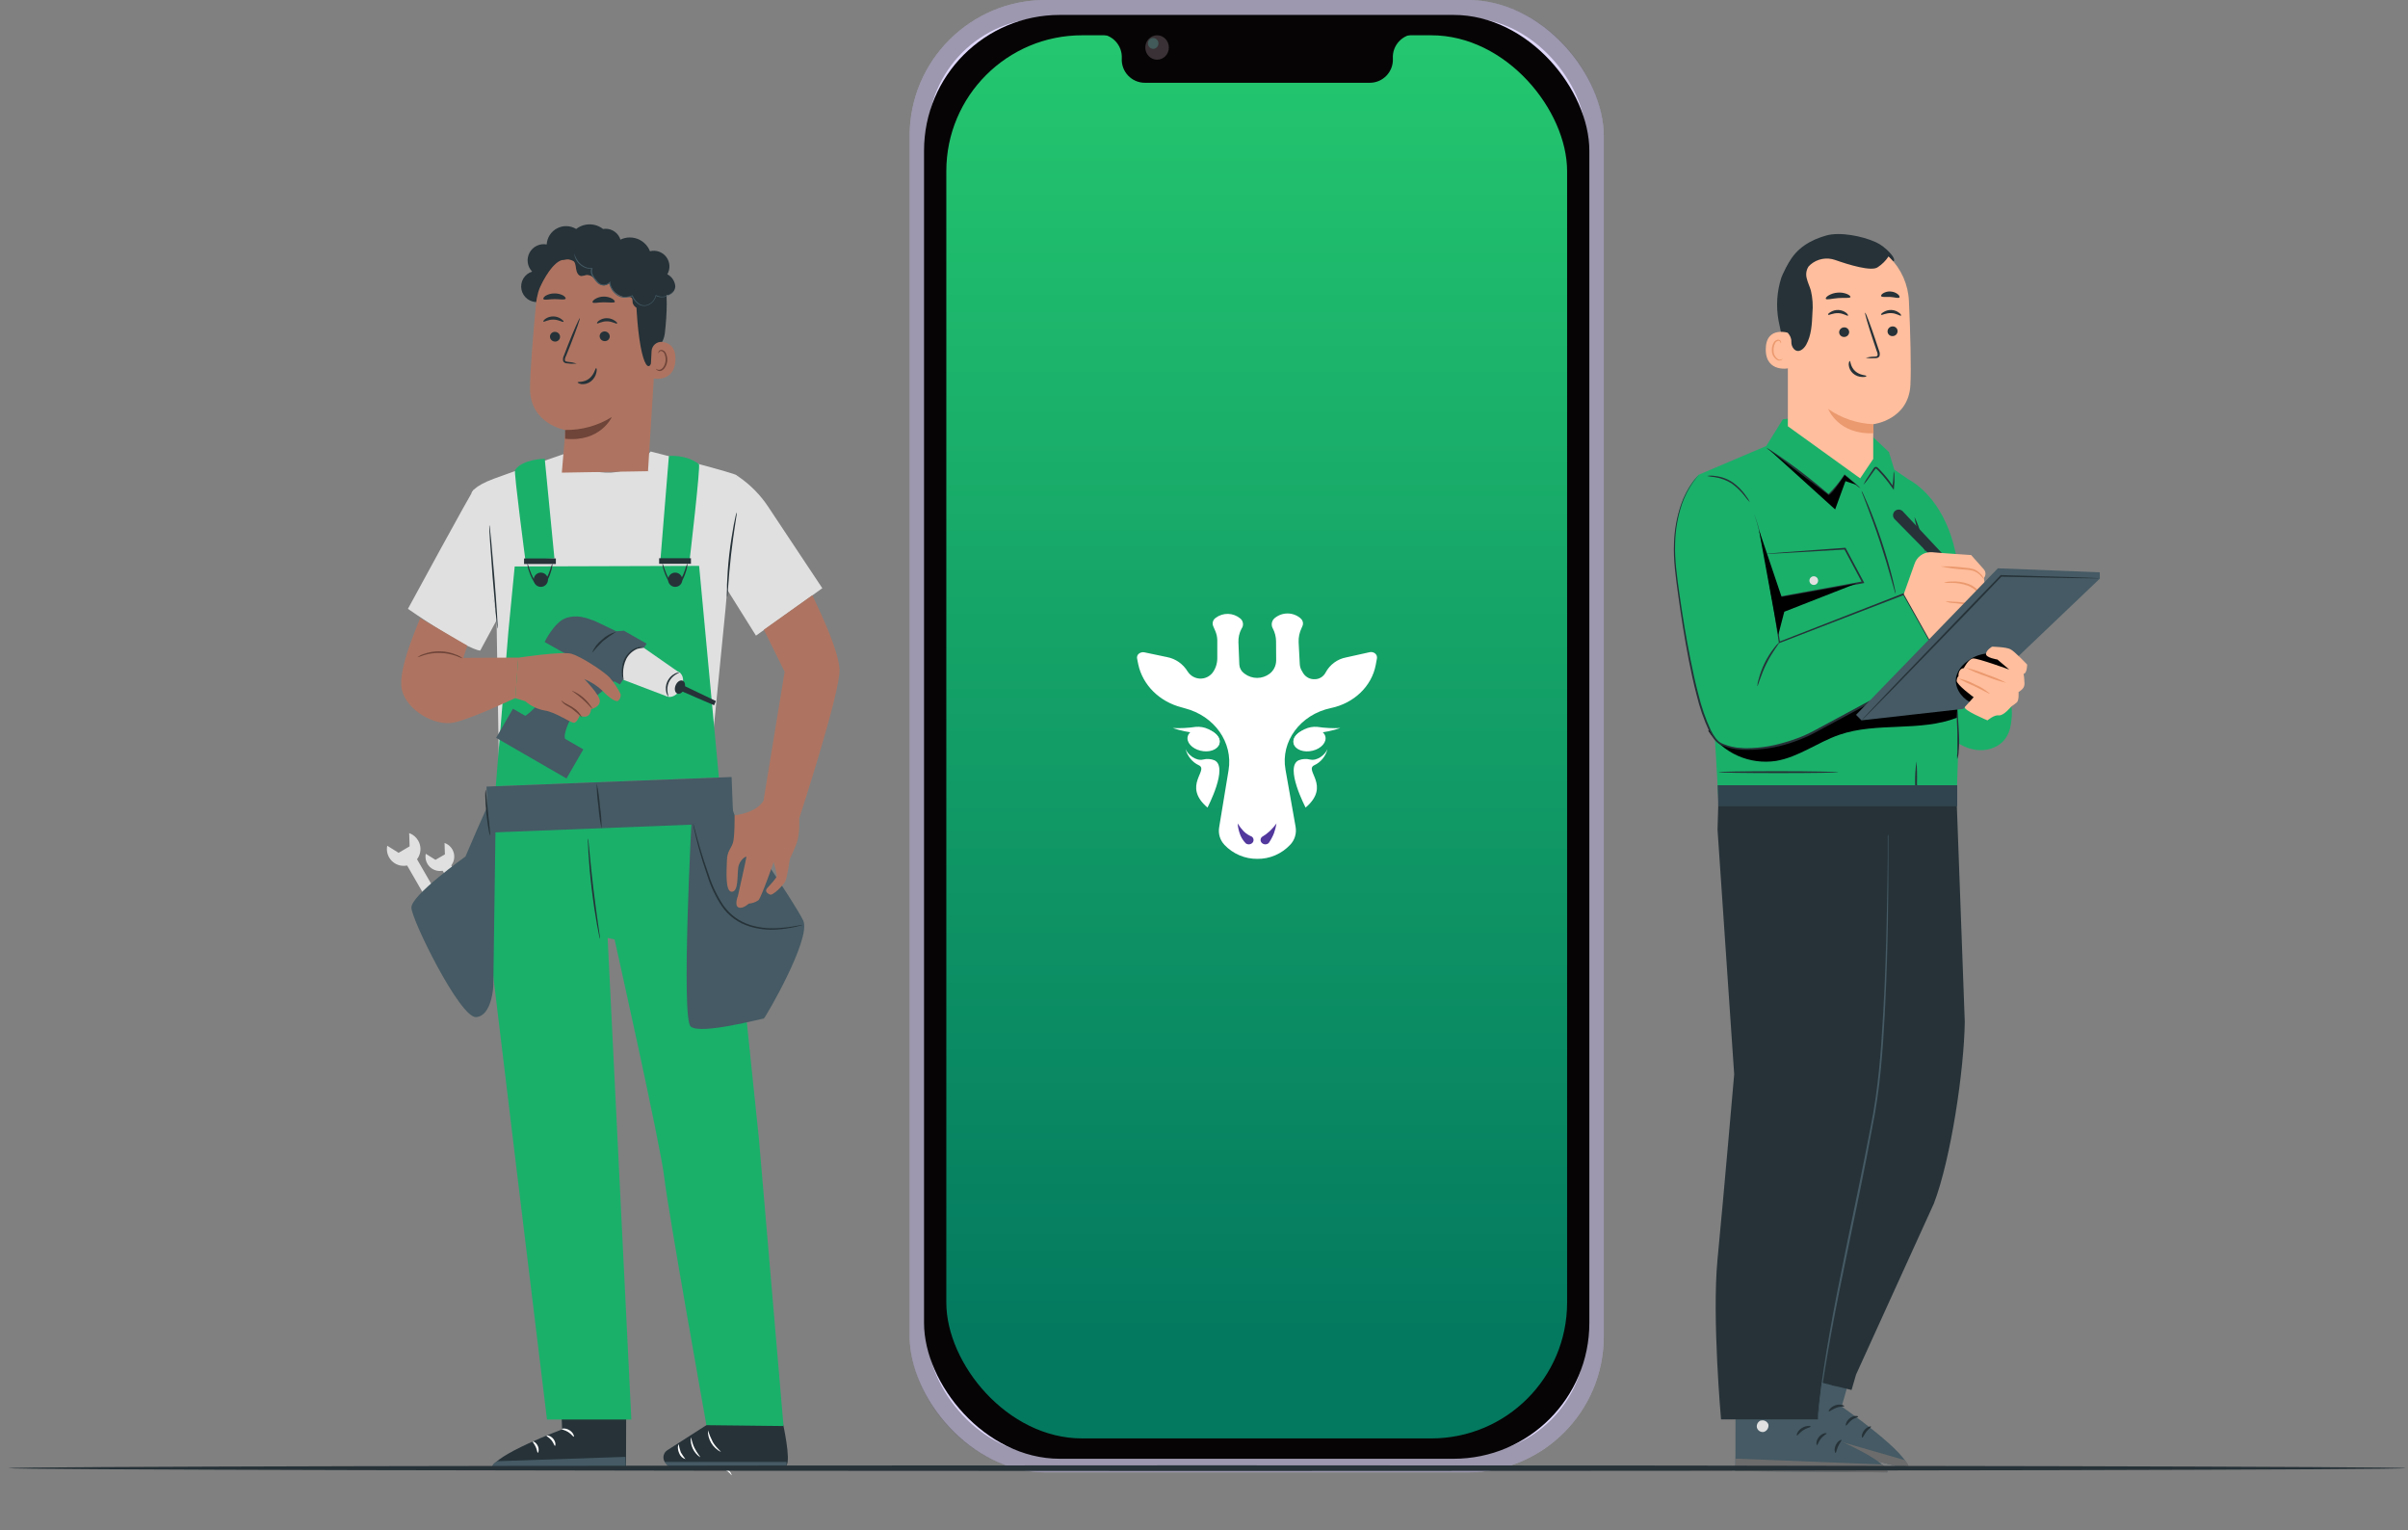 <svg width="266" height="169" viewBox="0 0 266 169" fill="none" xmlns="http://www.w3.org/2000/svg">
<rect x="0" y="0" width="266" height="169" fill="#808080" stroke="none"/>
<path d="M45.289 93.545L44.172 94.19L49.172 102.851L50.289 102.206L45.289 93.545Z" fill="#E0E0E0"/>
<path d="M45.201 92.003L45.248 93.465L44.033 94.179L42.775 93.397C42.716 93.691 42.728 93.995 42.812 94.283C42.897 94.571 43.049 94.835 43.257 95.051C43.466 95.267 43.723 95.429 44.008 95.524C44.293 95.618 44.596 95.642 44.893 95.594C45.189 95.546 45.469 95.426 45.708 95.245C45.948 95.065 46.141 94.829 46.269 94.557C46.397 94.286 46.458 93.988 46.446 93.688C46.433 93.388 46.348 93.096 46.198 92.836C45.976 92.448 45.622 92.152 45.201 92.003Z" fill="#E0E0E0"/>
<path d="M49.182 94.427L48.223 94.981L52.517 102.419L53.477 101.866L49.182 94.427Z" fill="#E0E0E0"/>
<path d="M49.107 93.096L49.146 94.353L48.103 94.954L47.031 94.285C46.971 94.585 46.999 94.895 47.11 95.179C47.222 95.463 47.413 95.709 47.66 95.887C47.908 96.065 48.202 96.169 48.506 96.185C48.811 96.201 49.114 96.129 49.379 95.978C49.644 95.826 49.859 95.602 50 95.331C50.141 95.061 50.201 94.755 50.173 94.451C50.145 94.148 50.031 93.858 49.843 93.618C49.655 93.377 49.402 93.196 49.114 93.096H49.107Z" fill="#E0E0E0"/>
<path d="M52.094 54.414C52.094 54.414 52.297 53.7 54.559 52.864C56.821 52.028 62.248 50.152 62.248 50.152C62.248 50.152 63.52 52.035 66.922 52.196C70.037 52.346 71.871 49.859 71.871 49.859C71.871 49.859 81.385 52.274 81.396 52.503C81.407 52.732 80.138 67.317 80.138 67.317L78.438 84.517L55.12 84.875L54.845 67.981L52.094 54.414Z" fill="#E0E0E0"/>
<path d="M52.355 54.057C52.126 54.222 45.062 67.238 45.062 67.238C45.062 67.238 51.562 71.744 53.048 71.844L54.906 68.407L52.355 54.057Z" fill="#E0E0E0"/>
<path d="M81.386 52.502L81.626 52.67C82.896 53.544 83.987 54.653 84.841 55.936L90.837 64.958L83.509 70.196L80.314 65.094L79.078 59.559L81.386 52.502Z" fill="#E0E0E0"/>
<path d="M81.389 56.584C81.394 56.704 81.383 56.824 81.357 56.941L81.203 57.945C81.075 58.788 80.903 59.96 80.757 61.254C80.61 62.547 80.514 63.73 80.453 64.584C80.424 64.977 80.399 65.298 80.378 65.595C80.379 65.716 80.362 65.836 80.328 65.952C80.308 65.834 80.301 65.714 80.306 65.595C80.306 65.355 80.306 65.009 80.306 64.58C80.335 63.722 80.41 62.54 80.556 61.239C80.703 59.939 80.914 58.767 81.06 57.923C81.142 57.505 81.214 57.166 81.271 56.93C81.298 56.811 81.337 56.694 81.389 56.584Z" fill="#263238"/>
<path d="M54.056 57.991C54.11 57.991 54.353 60.545 54.606 63.707C54.86 66.87 55.017 69.424 54.964 69.424C54.91 69.424 54.667 66.873 54.417 63.707C54.167 60.542 54.006 57.998 54.056 57.991Z" fill="#263238"/>
<path d="M59.466 33.351C59.041 33.394 58.615 33.278 58.271 33.024C57.927 32.771 57.69 32.399 57.605 31.981C57.52 31.562 57.593 31.127 57.811 30.76C58.029 30.392 58.375 30.119 58.783 29.993C58.521 29.72 58.351 29.372 58.299 28.997C58.247 28.622 58.316 28.241 58.494 27.908C58.673 27.574 58.953 27.306 59.294 27.142C59.635 26.978 60.019 26.927 60.391 26.995C60.412 26.625 60.529 26.267 60.729 25.955C60.93 25.643 61.208 25.389 61.536 25.217C61.864 25.045 62.232 24.961 62.602 24.973C62.973 24.985 63.334 25.094 63.65 25.287C64.073 24.956 64.595 24.776 65.132 24.776C65.67 24.776 66.192 24.956 66.615 25.287C66.977 25.226 67.349 25.282 67.676 25.448C68.004 25.614 68.269 25.88 68.434 26.208C68.599 26.536 68.654 26.908 68.591 27.269C68.529 27.631 68.352 27.963 68.087 28.217" fill="#263238"/>
<path d="M66.958 26.974H66.579C64.744 26.949 62.966 27.616 61.6 28.842C60.235 30.068 59.38 31.764 59.208 33.591C58.876 37.118 58.554 41.016 58.551 42.91C58.551 46.84 62.46 47.494 62.46 47.494L62.063 52.196L71.582 52.032L72.653 34.96C73.061 30.894 71.024 27.267 66.958 26.974Z" fill="#AE7461"/>
<path d="M62.43 47.483C64.25 47.51 66.039 47.014 67.586 46.053C67.586 46.053 66.339 48.858 62.433 48.454L62.43 47.483Z" fill="#6F4439"/>
<path d="M60.75 37.146C60.747 37.292 60.801 37.434 60.9 37.541C60.999 37.648 61.136 37.713 61.282 37.721C61.354 37.728 61.426 37.72 61.494 37.698C61.563 37.676 61.626 37.641 61.681 37.594C61.735 37.548 61.78 37.491 61.812 37.427C61.844 37.362 61.864 37.293 61.868 37.221C61.871 37.075 61.818 36.934 61.718 36.827C61.619 36.721 61.482 36.657 61.336 36.649C61.265 36.643 61.193 36.651 61.125 36.672C61.057 36.694 60.994 36.729 60.939 36.775C60.885 36.821 60.84 36.878 60.807 36.942C60.775 37.005 60.755 37.075 60.75 37.146Z" fill="#263238"/>
<path d="M60.024 35.517C60.091 35.592 60.52 35.285 61.124 35.292C61.728 35.299 62.164 35.61 62.232 35.538C62.3 35.467 62.192 35.374 62.003 35.231C61.746 35.046 61.437 34.946 61.12 34.945C60.806 34.939 60.499 35.033 60.242 35.213C60.056 35.352 59.991 35.485 60.024 35.517Z" fill="#263238"/>
<path d="M66.239 37.1C66.235 37.246 66.288 37.388 66.388 37.495C66.487 37.602 66.625 37.665 66.771 37.672C66.842 37.678 66.914 37.671 66.982 37.65C67.051 37.628 67.114 37.593 67.169 37.547C67.223 37.501 67.268 37.444 67.3 37.38C67.333 37.316 67.352 37.246 67.357 37.175C67.36 37.029 67.306 36.888 67.207 36.781C67.107 36.674 66.97 36.611 66.825 36.603C66.753 36.597 66.681 36.605 66.613 36.626C66.545 36.648 66.482 36.683 66.428 36.729C66.373 36.775 66.328 36.832 66.296 36.895C66.263 36.959 66.244 37.029 66.239 37.1Z" fill="#263238"/>
<path d="M65.949 35.709C66.021 35.784 66.45 35.477 67.05 35.484C67.65 35.491 68.09 35.802 68.157 35.731C68.225 35.659 68.122 35.563 67.929 35.424C67.671 35.239 67.363 35.139 67.046 35.138C66.732 35.132 66.424 35.226 66.167 35.406C65.981 35.545 65.917 35.677 65.949 35.709Z" fill="#263238"/>
<path d="M63.699 40.147C63.383 40.044 63.055 39.981 62.724 39.958C62.57 39.94 62.427 39.908 62.402 39.804C62.391 39.644 62.428 39.485 62.509 39.347L62.981 38.182C63.635 36.524 64.11 35.159 64.053 35.131C63.995 35.102 63.399 36.431 62.745 38.089L62.295 39.261C62.195 39.446 62.164 39.659 62.205 39.865C62.227 39.919 62.261 39.968 62.304 40.008C62.347 40.048 62.399 40.077 62.456 40.093C62.54 40.119 62.628 40.132 62.716 40.133C63.042 40.181 63.372 40.186 63.699 40.147Z" fill="#263238"/>
<path d="M65.457 33.384C65.535 33.537 66.053 33.384 66.689 33.384C67.325 33.384 67.858 33.484 67.918 33.327C67.943 33.251 67.833 33.112 67.604 32.969C67.311 32.817 66.984 32.743 66.653 32.755C66.328 32.762 66.01 32.854 65.732 33.023C65.517 33.166 65.421 33.312 65.457 33.384Z" fill="#263238"/>
<path d="M60.031 33.034C60.156 33.173 60.652 33.034 61.253 33.034C61.853 33.034 62.353 33.141 62.475 32.998C62.525 32.93 62.446 32.791 62.228 32.641C61.925 32.477 61.583 32.395 61.238 32.405C60.895 32.402 60.556 32.492 60.259 32.666C60.045 32.827 59.974 32.966 60.031 33.034Z" fill="#263238"/>
<path d="M59.612 31.794C59.612 31.794 60.684 29.353 61.871 28.796C63.3 28.124 63.911 29.703 65.279 29.343C66.648 28.982 68.031 28.331 69.41 29.407C70.925 30.582 70.196 31.383 70.267 33.123C70.553 40.183 71.814 42.195 72.225 38.875C72.272 38.518 73.297 38.236 73.454 36.703C73.676 34.709 73.787 32.29 73.362 30.868C73.004 29.671 72.332 28.839 71.125 27.913C69.22 26.452 66.576 26.388 64.779 26.541C62.982 26.695 59.491 28.717 59.612 31.794Z" fill="#263238"/>
<path d="M71.978 38.765C71.986 38.622 72.022 38.482 72.086 38.353C72.149 38.224 72.237 38.11 72.345 38.016C72.454 37.922 72.58 37.85 72.716 37.806C72.852 37.762 72.996 37.745 73.139 37.757C73.853 37.836 74.679 38.261 74.611 39.773C74.486 42.452 71.824 41.777 71.82 41.698C71.817 41.62 71.917 39.887 71.978 38.765Z" fill="#AE7461"/>
<path d="M72.461 40.719C72.461 40.719 72.507 40.751 72.586 40.794C72.698 40.847 72.826 40.855 72.943 40.815C73.233 40.726 73.49 40.287 73.526 39.804C73.543 39.575 73.509 39.344 73.426 39.129C73.402 39.047 73.359 38.972 73.3 38.91C73.242 38.848 73.17 38.801 73.09 38.772C73.036 38.756 72.979 38.759 72.928 38.781C72.876 38.802 72.834 38.841 72.808 38.89C72.768 38.961 72.786 39.015 72.772 39.022C72.757 39.029 72.715 38.972 72.74 38.861C72.759 38.796 72.799 38.74 72.854 38.7C72.93 38.648 73.024 38.628 73.115 38.643C73.224 38.67 73.325 38.724 73.406 38.801C73.489 38.878 73.549 38.975 73.583 39.083C73.687 39.319 73.732 39.578 73.712 39.836C73.669 40.372 73.354 40.865 72.997 40.962C72.924 40.979 72.847 40.98 72.774 40.964C72.7 40.948 72.631 40.915 72.572 40.869C72.461 40.798 72.461 40.722 72.461 40.719Z" fill="#6F4439"/>
<path d="M71.992 33.572C71.659 33.834 71.266 34.008 70.849 34.08C70.639 34.108 70.427 34.06 70.251 33.945C70.074 33.829 69.945 33.654 69.888 33.451C69.859 33.265 69.905 33.05 69.787 32.904C69.669 32.758 69.373 32.779 69.148 32.8C68.365 32.872 67.469 32 67.279 31.239C67.173 31.379 67.019 31.476 66.846 31.509C66.673 31.543 66.494 31.511 66.343 31.421C66.098 31.265 65.882 31.068 65.704 30.839C65.602 30.691 65.465 30.57 65.305 30.487C65.146 30.404 64.969 30.362 64.789 30.364C64.6 30.426 64.404 30.467 64.206 30.485C63.849 30.449 63.688 30.035 63.638 29.685C63.588 29.335 63.553 28.927 63.26 28.731C62.967 28.534 62.627 28.648 62.302 28.691C61.977 28.734 61.559 28.656 61.48 28.334C61.467 28.249 61.471 28.162 61.493 28.078C61.514 27.995 61.553 27.916 61.605 27.848C61.828 27.527 62.152 27.291 62.525 27.177C62.898 27.062 63.3 27.078 63.663 27.219C63.802 26.775 64.069 26.382 64.431 26.09C64.793 25.797 65.233 25.619 65.696 25.576C66.159 25.534 66.625 25.629 67.034 25.851C67.443 26.073 67.777 26.411 67.994 26.823C68.282 26.568 68.627 26.387 69 26.294C69.373 26.201 69.763 26.2 70.137 26.291C70.51 26.381 70.857 26.561 71.146 26.814C71.436 27.067 71.66 27.386 71.799 27.745C72.129 27.662 72.476 27.677 72.796 27.791C73.117 27.904 73.397 28.109 73.602 28.38C73.807 28.652 73.927 28.977 73.948 29.317C73.968 29.656 73.888 29.994 73.718 30.289C73.964 30.417 74.173 30.606 74.327 30.837C74.48 31.068 74.573 31.334 74.597 31.611C74.597 32.168 74.05 32.711 73.525 32.561C73.642 32.782 73.667 33.04 73.596 33.28C73.525 33.52 73.363 33.723 73.144 33.844C72.926 33.966 72.668 33.998 72.427 33.932C72.186 33.867 71.98 33.709 71.853 33.494" fill="#263238"/>
<path d="M63.46 28.01C63.46 28.01 63.46 28.028 63.46 28.06C63.456 28.108 63.456 28.155 63.46 28.203C63.494 28.384 63.556 28.559 63.646 28.721C63.792 28.978 63.995 29.198 64.239 29.364C64.558 29.588 64.942 29.702 65.332 29.689L65.311 29.632C65.227 29.875 65.242 30.141 65.354 30.372C65.472 30.613 65.623 30.837 65.804 31.036C65.891 31.15 65.991 31.255 66.1 31.347C66.225 31.436 66.37 31.492 66.522 31.512C66.68 31.537 66.841 31.523 66.993 31.471C67.144 31.419 67.281 31.331 67.39 31.215L67.29 31.183C67.323 31.46 67.412 31.727 67.553 31.967C67.694 32.208 67.883 32.416 68.108 32.58C68.361 32.77 68.668 32.876 68.984 32.88C69.282 32.869 69.577 32.809 69.856 32.701L69.784 32.669C69.919 32.995 70.133 33.282 70.406 33.505C70.532 33.616 70.681 33.697 70.842 33.743C71.004 33.789 71.173 33.8 71.338 33.773C71.62 33.716 71.88 33.578 72.084 33.375C72.288 33.173 72.429 32.915 72.489 32.633L72.428 32.658C72.708 32.812 73.032 32.865 73.347 32.809C73.581 32.768 73.803 32.673 73.993 32.53C74.114 32.441 74.217 32.331 74.297 32.205C74.327 32.163 74.351 32.117 74.368 32.069C74.26 32.233 74.125 32.377 73.968 32.494C73.78 32.624 73.565 32.709 73.339 32.744C73.035 32.793 72.723 32.735 72.457 32.58H72.421V32.637C72.363 32.902 72.229 33.145 72.035 33.335C71.842 33.525 71.597 33.655 71.331 33.709C71.18 33.732 71.026 33.721 70.879 33.677C70.733 33.633 70.598 33.558 70.484 33.455C70.228 33.242 70.027 32.97 69.898 32.662V32.612H69.849C69.582 32.714 69.301 32.771 69.016 32.784C68.722 32.779 68.438 32.68 68.205 32.501C67.988 32.348 67.806 32.152 67.67 31.924C67.534 31.696 67.447 31.443 67.415 31.179V31.054L67.329 31.151C67.233 31.253 67.113 31.331 66.98 31.377C66.846 31.423 66.704 31.436 66.565 31.415C66.437 31.394 66.315 31.345 66.207 31.272C66.105 31.184 66.011 31.086 65.929 30.979C65.754 30.789 65.606 30.575 65.489 30.343C65.387 30.134 65.369 29.893 65.439 29.672L65.464 29.607H65.397C65.024 29.626 64.656 29.522 64.35 29.311C64.112 29.155 63.913 28.947 63.767 28.703C63.622 28.494 63.518 28.258 63.46 28.01Z" fill="#455A64"/>
<path d="M63.805 42.227C63.805 42.127 64.481 42.273 65.074 41.816C65.667 41.359 65.753 40.644 65.846 40.658C65.938 40.673 65.938 40.844 65.881 41.141C65.798 41.526 65.583 41.871 65.274 42.116C64.97 42.354 64.585 42.462 64.202 42.416C63.938 42.366 63.794 42.255 63.805 42.227Z" fill="#263238"/>
<path d="M56.156 69.764L56.856 62.557L77.229 62.493L79.412 85.861L54.766 86.826L56.156 69.764Z" fill="#1AB06A"/>
<path d="M56.895 51.907C56.748 52.117 58.031 61.797 58.031 61.797L61.246 61.672L60.175 50.667C60.175 50.667 57.748 50.667 56.895 51.907Z" fill="#1AB06A"/>
<path d="M77.206 51.253C77.409 51.41 76.177 61.861 76.177 61.861L72.961 61.736L73.89 50.349C73.89 50.349 75.805 50.17 77.206 51.253Z" fill="#1AB06A"/>
<path d="M61.789 150.236L62.096 157.85C62.096 157.85 54.457 160.708 54.375 162.112L69.153 162.08L69.189 150.203L61.789 150.236Z" fill="#263238"/>
<path d="M69.133 162.081L69.09 160.884L54.948 161.363C54.948 161.363 54.29 161.649 54.365 162.113L69.133 162.081Z" fill="#455A64"/>
<path d="M62.059 157.818C62.059 157.889 62.416 157.921 62.774 158.15C63.131 158.379 63.32 158.686 63.385 158.657C63.449 158.629 63.342 158.211 62.906 157.943C62.47 157.675 62.041 157.75 62.059 157.818Z" fill="white"/>
<path d="M60.376 158.551C60.358 158.619 60.672 158.74 60.919 159.048C61.165 159.355 61.233 159.673 61.305 159.669C61.376 159.666 61.423 159.259 61.112 158.887C60.801 158.515 60.376 158.48 60.376 158.551Z" fill="white"/>
<path d="M59.412 160.43C59.48 160.43 59.58 160.073 59.412 159.691C59.244 159.309 58.887 159.137 58.855 159.198C58.823 159.258 59.033 159.469 59.184 159.794C59.334 160.12 59.341 160.423 59.412 160.43Z" fill="white"/>
<path d="M62.061 156.032C62.093 156.1 62.419 156 62.833 156.032C63.247 156.064 63.548 156.189 63.594 156.125C63.641 156.061 63.326 155.807 62.844 155.768C62.361 155.728 62.026 155.979 62.061 156.032Z" fill="white"/>
<path d="M77.949 156.462L78.337 157.191L73.773 160.116C73.66 160.179 73.56 160.264 73.481 160.366C73.402 160.468 73.345 160.586 73.313 160.711C73.281 160.836 73.275 160.967 73.296 161.095C73.317 161.222 73.364 161.344 73.434 161.453C73.515 161.58 73.625 161.685 73.755 161.761C73.885 161.836 74.032 161.878 74.182 161.885C76.124 161.979 86.419 162.327 86.873 161.821C87.391 161.238 86.485 157.176 86.485 157.176L77.949 156.462Z" fill="#263238"/>
<path d="M73.41 161.442L86.888 161.442L86.887 161.83C86.642 162.061 83.655 162.273 83.319 162.292C82.424 162.335 79.923 162.42 74.51 162.192C74.354 162.185 74.203 162.139 74.07 162.06C73.936 161.981 73.789 161.954 73.708 161.821L73.41 161.442Z" fill="#455A64"/>
<path d="M80.809 162.917C80.588 162.624 80.293 162.396 79.954 162.256C79.616 162.116 79.246 162.069 78.883 162.12C78.883 162.099 78.986 162.02 79.201 161.974C79.481 161.926 79.77 161.958 80.033 162.067C80.299 162.172 80.527 162.355 80.687 162.592C80.809 162.774 80.83 162.91 80.809 162.917Z" fill="white"/>
<path d="M74.966 159.502C75.027 159.8 75.106 160.094 75.203 160.383C75.359 160.643 75.53 160.894 75.715 161.135C75.555 161.087 75.408 161.002 75.288 160.887C75.167 160.771 75.076 160.629 75.021 160.471C74.787 159.951 74.915 159.483 74.966 159.502Z" fill="white"/>
<path d="M78.2 157.95C78.345 158.396 78.525 158.83 78.738 159.248C79.129 159.916 79.662 160.285 79.622 160.336C79.183 160.114 78.815 159.772 78.563 159.35C78.311 158.927 78.185 158.442 78.2 157.95Z" fill="white"/>
<path d="M76.312 158.749C76.373 158.745 76.421 159.296 76.711 159.89C77.001 160.484 77.384 160.876 77.342 160.923C76.99 160.687 76.708 160.361 76.527 159.978C76.345 159.595 76.271 159.171 76.312 158.749Z" fill="white"/>
<path d="M81.834 156.635C81.426 156.53 81.005 156.482 80.583 156.492C80.167 156.564 79.763 156.693 79.383 156.878C79.383 156.86 79.461 156.739 79.665 156.599C79.935 156.426 80.243 156.32 80.562 156.292C80.882 156.259 81.205 156.302 81.505 156.417C81.752 156.513 81.848 156.614 81.834 156.635Z" fill="white"/>
<path d="M54.078 88.509C53.364 91.664 53.124 94.908 53.363 98.134C53.52 100.178 60.423 156.764 60.423 156.764H69.742L67.123 103.583L67.887 103.748C67.887 103.748 72.972 126.429 73.39 130.102C73.747 133.404 78.035 157.386 78.035 157.386L86.553 157.482L83.834 125.761L80.675 95.326L79.482 86.465L54.078 88.509Z" fill="#1AB06A"/>
<path d="M64.951 92.568C64.987 92.712 65.009 92.859 65.016 93.007C65.048 93.329 65.083 93.722 65.13 94.204C65.226 95.212 65.366 96.609 65.548 98.134C65.73 99.66 65.927 101.057 66.07 102.065C66.138 102.536 66.195 102.937 66.241 103.255C66.27 103.399 66.283 103.547 66.28 103.694C66.227 103.556 66.19 103.412 66.17 103.265C66.109 102.99 66.03 102.586 65.941 102.086C65.762 101.086 65.548 99.699 65.362 98.156C65.176 96.612 65.062 95.215 65.005 94.204C64.973 93.697 64.955 93.286 64.948 93C64.933 92.856 64.934 92.711 64.951 92.568Z" fill="#263238"/>
<path d="M60.529 64.022C60.529 64.178 60.483 64.33 60.397 64.459C60.31 64.588 60.188 64.689 60.044 64.749C59.9 64.808 59.742 64.824 59.59 64.793C59.437 64.763 59.297 64.688 59.187 64.578C59.077 64.468 59.002 64.328 58.972 64.176C58.942 64.023 58.957 63.865 59.017 63.722C59.076 63.578 59.177 63.455 59.306 63.369C59.436 63.282 59.588 63.236 59.743 63.236C59.846 63.236 59.949 63.256 60.044 63.295C60.14 63.334 60.227 63.392 60.3 63.465C60.373 63.539 60.431 63.625 60.47 63.721C60.51 63.817 60.53 63.919 60.529 64.022Z" fill="#263238"/>
<path d="M75.373 64.022C75.373 64.178 75.327 64.33 75.24 64.46C75.154 64.589 75.031 64.69 74.887 64.749C74.743 64.808 74.585 64.824 74.432 64.793C74.28 64.763 74.139 64.687 74.03 64.577C73.92 64.467 73.845 64.326 73.816 64.174C73.785 64.021 73.802 63.863 73.862 63.719C73.922 63.575 74.023 63.453 74.153 63.367C74.282 63.281 74.435 63.236 74.59 63.236C74.694 63.236 74.796 63.257 74.891 63.296C74.986 63.336 75.072 63.394 75.145 63.467C75.218 63.54 75.275 63.627 75.314 63.722C75.353 63.817 75.373 63.919 75.373 64.022Z" fill="#263238"/>
<path d="M61.403 61.672H57.891V62.283H61.403V61.672Z" fill="#263238"/>
<path d="M61.027 62.196C61.026 62.484 60.979 62.77 60.888 63.043C60.808 63.347 60.697 63.642 60.555 63.922C60.471 64.093 60.363 64.251 60.234 64.39C60.163 64.475 60.076 64.545 59.978 64.594C59.88 64.644 59.772 64.673 59.662 64.68C59.552 64.674 59.444 64.644 59.346 64.593C59.248 64.542 59.162 64.47 59.094 64.383C58.971 64.239 58.866 64.08 58.779 63.911C58.634 63.632 58.515 63.34 58.422 63.04C58.318 62.77 58.263 62.485 58.258 62.196C58.279 62.196 58.365 62.507 58.547 62.997C58.646 63.282 58.766 63.561 58.904 63.829C58.988 63.983 59.089 64.127 59.205 64.258C59.256 64.325 59.321 64.38 59.395 64.42C59.468 64.461 59.55 64.486 59.633 64.494C59.719 64.487 59.802 64.463 59.878 64.424C59.954 64.384 60.021 64.331 60.077 64.265C60.197 64.138 60.299 63.995 60.38 63.84C60.523 63.573 60.642 63.295 60.737 63.008C60.818 62.732 60.915 62.461 61.027 62.196Z" fill="#263238"/>
<path d="M76.325 61.649H72.812V62.26H76.325V61.649Z" fill="#263238"/>
<path d="M75.941 62.179C75.94 62.467 75.893 62.752 75.802 63.025C75.721 63.328 75.61 63.621 75.469 63.901C75.385 64.072 75.277 64.229 75.148 64.369C75.077 64.454 74.99 64.523 74.892 64.573C74.794 64.623 74.686 64.652 74.576 64.658C74.466 64.652 74.358 64.623 74.26 64.571C74.162 64.52 74.076 64.449 74.008 64.362C73.885 64.217 73.78 64.059 73.694 63.89C73.548 63.611 73.429 63.319 73.336 63.018C73.233 62.75 73.177 62.466 73.172 62.179C73.193 62.179 73.279 62.486 73.461 62.975C73.56 63.261 73.679 63.539 73.819 63.808C73.903 63.962 74.004 64.107 74.119 64.24C74.171 64.307 74.236 64.362 74.311 64.402C74.385 64.442 74.467 64.466 74.551 64.472C74.636 64.466 74.719 64.442 74.794 64.403C74.87 64.363 74.936 64.309 74.99 64.244C75.111 64.118 75.213 63.976 75.294 63.822C75.437 63.554 75.556 63.274 75.652 62.986C75.731 62.711 75.828 62.441 75.941 62.179Z" fill="#263238"/>
<path d="M60.172 70.904C60.172 70.826 61.244 68.732 62.452 68.278C63.659 67.824 64.724 68.21 65.699 68.575L68.075 69.711L68.929 69.654L71.43 71.083L68.476 75.588L60.172 70.904Z" fill="#455A64"/>
<path d="M59.752 77.411C59.698 77.471 58.209 79.247 57.519 79.251C56.829 79.254 62.968 82.642 62.968 82.642C62.745 82.44 62.577 82.185 62.479 81.901C62.381 81.616 62.356 81.312 62.407 81.016C62.574 80.257 62.901 79.542 63.364 78.918L67.916 75.188L62.853 72.362C62.853 72.362 60.913 75.992 59.752 77.411Z" fill="#455A64"/>
<path d="M64.436 82.755L56.66 78.265L54.804 81.48L62.58 85.97L64.436 82.755Z" fill="#455A64"/>
<path d="M68.86 75.074L73.666 76.903L75.181 74.373L71.097 71.526C71.097 71.526 69.925 71.29 69.156 72.633C68.947 73 68.812 73.404 68.761 73.823C68.71 74.243 68.744 74.668 68.86 75.074Z" fill="#E0E0E0"/>
<path d="M73.444 75.099C73.065 75.814 73.158 76.625 73.648 76.886C74.137 77.147 74.845 76.761 75.224 76.035C75.602 75.31 75.513 74.51 75.023 74.249C74.534 73.988 73.826 74.385 73.444 75.099Z" fill="#E0E0E0"/>
<path d="M74.633 75.677C74.468 76.07 74.547 76.477 74.811 76.592C75.076 76.706 75.426 76.474 75.59 76.084C75.755 75.695 75.676 75.284 75.412 75.17C75.147 75.055 74.797 75.288 74.633 75.677Z" fill="#263238"/>
<path d="M75.008 76.192C75.008 76.225 78.881 77.882 78.881 77.882L79.081 77.418L75.358 75.631C75.296 75.641 75.237 75.664 75.184 75.698C75.132 75.733 75.088 75.778 75.054 75.831C75.021 75.885 75 75.945 74.992 76.007C74.984 76.069 74.989 76.132 75.008 76.192Z" fill="#263238"/>
<path d="M75.038 74.263C75.038 74.291 74.863 74.345 74.617 74.505C74.295 74.712 74.039 75.006 73.877 75.352C73.728 75.705 73.681 76.093 73.741 76.471C73.785 76.627 73.819 76.786 73.845 76.946C73.845 76.946 73.698 76.803 73.613 76.496C73.505 76.091 73.539 75.661 73.709 75.278C73.879 74.895 74.176 74.582 74.549 74.391C74.835 74.248 75.035 74.241 75.038 74.263Z" fill="#263238"/>
<path d="M71.096 71.526C70.862 71.549 70.631 71.591 70.403 71.651C69.884 71.869 69.455 72.259 69.188 72.755C68.942 73.262 68.82 73.82 68.831 74.384C68.831 74.824 68.913 75.099 68.885 75.099C68.758 74.882 68.693 74.635 68.699 74.384C68.682 74.119 68.694 73.853 68.735 73.591C68.777 73.263 68.88 72.945 69.038 72.655C69.206 72.371 69.418 72.117 69.667 71.901C69.876 71.724 70.119 71.594 70.382 71.519C70.614 71.443 70.865 71.445 71.096 71.526Z" fill="#263238"/>
<path d="M68.078 69.764C67.571 70.082 67.081 70.425 66.609 70.793C66.18 71.21 65.773 71.65 65.391 72.111C65.624 71.539 66.002 71.036 66.487 70.653C66.933 70.226 67.48 69.92 68.078 69.764Z" fill="#263238"/>
<path d="M46.405 68.252C46.43 68.427 43.854 73.859 44.39 76.167C44.926 78.475 48.092 80.265 50.196 79.779C52.3 79.293 56.924 77.085 56.924 77.085L57.256 72.619L51.182 72.651L51.618 71.3L46.405 68.252Z" fill="#AE7461"/>
<path d="M68.556 76.645C68.238 76.004 67.842 75.404 67.377 74.859C66.723 74.144 64.186 72.508 63.139 72.201C62.092 71.893 57.254 72.633 57.254 72.633L56.922 77.099L58.026 77.439C58.635 77.967 59.376 78.321 60.17 78.464C61.395 78.639 63.107 79.893 63.435 79.815C63.764 79.736 64.036 79.029 64.036 79.029C64.036 79.029 65.165 79.575 65.297 78.314C65.297 78.314 66.287 78.093 66.258 77.392C66.23 76.692 64.54 74.984 64.54 74.984C65.28 75.291 65.96 75.728 66.548 76.274C67.241 77.021 68.038 77.582 68.291 77.385C68.45 77.238 68.547 77.036 68.563 76.82" fill="#AE7461"/>
<path d="M65.428 78.265C65.381 78.297 64.967 77.761 64.356 77.215C63.745 76.668 63.148 76.314 63.177 76.268C64.135 76.66 64.933 77.364 65.442 78.265H65.428Z" fill="#6F4439"/>
<path d="M64.306 79.265C63.956 78.91 63.582 78.579 63.187 78.275C62.851 78.047 62.494 77.897 62.28 77.704C62.065 77.511 61.994 77.346 62.015 77.346C62.037 77.346 62.133 77.472 62.373 77.618C62.612 77.764 62.944 77.897 63.305 78.14C63.746 78.403 64.096 78.796 64.306 79.265Z" fill="#6F4439"/>
<path d="M51.115 72.712C50.872 72.635 50.634 72.544 50.401 72.44C49.827 72.236 49.224 72.124 48.614 72.108C48.01 72.094 47.407 72.176 46.828 72.351C46.594 72.442 46.356 72.521 46.113 72.587C46.314 72.424 46.545 72.303 46.792 72.229C47.379 72.012 48.003 71.909 48.629 71.925C49.254 71.939 49.87 72.074 50.444 72.322C50.691 72.408 50.919 72.54 51.115 72.712Z" fill="#6F4439"/>
<path d="M76.43 89.916C76.402 90.335 75.233 112.38 76.287 113.352C77.341 114.324 84.277 112.441 84.37 112.484C84.463 112.527 89.665 103.651 88.729 101.661C87.793 99.671 81.154 90.038 81.154 90.038L80.207 87.419L76.43 89.916Z" fill="#455A64"/>
<path d="M53.978 88.875C53.817 88.933 51.416 94.592 51.416 94.592C51.416 94.592 45.392 98.858 45.446 100.248C45.499 101.638 50.83 112.443 52.592 112.322C54.353 112.2 54.493 108.877 54.493 108.877L54.761 89.747L53.978 88.875Z" fill="#455A64"/>
<path d="M80.816 85.808L53.742 86.867L53.941 91.948L81.014 90.889L80.816 85.808Z" fill="#455A64"/>
<path d="M54.141 92.285C54.051 92.05 53.992 91.804 53.966 91.553C53.884 91.096 53.794 90.46 53.723 89.766C53.652 89.073 53.619 88.419 53.609 87.951C53.587 87.7 53.598 87.446 53.641 87.197C53.691 87.197 53.77 88.341 53.909 89.749C54.048 91.156 54.195 92.278 54.141 92.285Z" fill="#263238"/>
<path d="M66.461 91.535C66.282 90.71 66.163 89.875 66.103 89.034C65.978 88.192 65.915 87.343 65.914 86.493C66.093 87.323 66.212 88.165 66.271 89.012C66.394 89.847 66.457 90.69 66.461 91.535Z" fill="#263238"/>
<path d="M88.665 102.143C88.603 102.168 88.54 102.188 88.476 102.204C88.351 102.239 88.168 102.286 87.925 102.34C87.248 102.493 86.56 102.595 85.867 102.643C84.831 102.725 83.788 102.61 82.794 102.304C81.561 101.931 80.49 101.153 79.754 100.096C79.053 99.039 78.505 97.887 78.128 96.676C77.746 95.579 77.442 94.579 77.21 93.732C76.978 92.885 76.813 92.196 76.71 91.717C76.656 91.474 76.62 91.288 76.595 91.163C76.579 91.099 76.571 91.033 76.57 90.967C76.601 91.025 76.623 91.088 76.635 91.152C76.67 91.299 76.72 91.478 76.781 91.699C76.906 92.171 77.088 92.857 77.338 93.696C77.589 94.536 77.903 95.529 78.293 96.619C78.671 97.81 79.214 98.943 79.904 99.985C80.275 100.51 80.73 100.97 81.251 101.346C81.74 101.691 82.278 101.96 82.848 102.143C83.822 102.444 84.843 102.565 85.86 102.5C86.548 102.464 87.234 102.383 87.911 102.257L88.469 102.157C88.533 102.142 88.599 102.137 88.665 102.143Z" fill="#263238"/>
<path d="M89.736 65.734C89.957 66.267 92.594 71.451 92.737 73.895C92.88 76.339 88.278 90.395 88.278 90.395L84.348 88.387L86.674 74.184L84.38 69.54L89.736 65.734Z" fill="#AE7461"/>
<path d="M81.145 90.037C81.238 90.037 83.571 89.783 84.361 88.386C85.151 86.989 88.291 90.394 88.291 90.394C88.291 90.394 88.377 92.152 87.988 93.153C87.598 94.153 87.252 94.843 87.252 94.843C87.252 94.843 86.966 96.911 86.737 97.344C86.508 97.776 85.369 98.937 85.061 98.794C84.754 98.651 84.443 98.437 84.751 98.08C85.058 97.722 85.822 96.961 85.822 96.683C85.731 96.18 85.612 95.683 85.465 95.193C85.465 95.193 84.111 99.087 83.786 99.409C83.47 99.632 83.099 99.763 82.714 99.788C82.714 99.788 82.031 100.431 81.563 100.202C81.095 99.974 81.513 98.945 81.513 98.945C81.513 98.945 82.457 94.757 82.453 94.632C82.45 94.507 81.663 94.939 81.546 95.836C81.428 96.733 81.588 98.48 80.831 98.48C80.073 98.48 80.277 96.04 80.299 95.025C80.32 94.01 80.742 93.746 80.96 93.092C81.177 92.438 81.145 90.037 81.145 90.037Z" fill="#AE7461"/>
<rect x="100.484" width="76.677" height="162.596" rx="15" fill="#DFD7F9"/>
<rect x="101.484" y="1" width="74.677" height="160.596" rx="14" stroke="black" stroke-opacity="0.3" stroke-width="2"/>
<rect x="102.074" y="1.648" width="73.494" height="159.449" rx="15" fill="#060405"/>
<rect x="104.535" y="3.896" width="68.575" height="154.953" rx="15" fill="url(#paint0_linear_1065_2451)"/>
<path d="M120.879 3.747H156.902L156.365 3.757C154.919 3.785 153.785 5.005 153.863 6.449C153.942 7.912 152.777 9.142 151.312 9.142H126.469C125.004 9.142 123.839 7.912 123.918 6.449C123.997 5.005 122.862 3.785 121.417 3.757L120.879 3.747Z" fill="#060405"/>
<ellipse cx="127.818" cy="5.245" rx="1.302" ry="1.349" fill="#393135"/>
<ellipse cx="127.387" cy="4.795" rx="0.579" ry="0.599" fill="#66FFED" fill-opacity="0.2"/>
<path fill-rule="evenodd" clip-rule="evenodd" d="M135.24 93.286C135.716 93.787 136.284 94.183 136.911 94.451C137.538 94.719 138.211 94.854 138.889 94.846C139.566 94.856 140.237 94.723 140.862 94.455C141.487 94.187 142.053 93.789 142.525 93.286C142.77 93.031 142.953 92.717 143.056 92.373C143.16 92.028 143.181 91.663 143.119 91.308C142.872 89.906 142.413 87.362 142.002 84.988C141.444 81.879 143.642 78.907 147.016 78.194C149.573 77.663 151.521 75.787 151.968 73.446C152.017 73.175 152.067 72.926 152.104 72.711C152.122 72.611 152.113 72.507 152.078 72.411C152.043 72.316 151.984 72.231 151.906 72.168C151.823 72.1 151.726 72.052 151.623 72.027C151.52 72.001 151.413 72 151.309 72.022C150.566 72.191 149.523 72.418 148.666 72.609C148.199 72.699 147.756 72.894 147.37 73.182C146.984 73.469 146.663 73.842 146.433 74.272C146.315 74.496 146.141 74.683 145.929 74.812C145.717 74.942 145.475 75.009 145.229 75.007C144.981 75.02 144.734 74.967 144.513 74.852C144.291 74.737 144.101 74.565 143.963 74.351C143.913 74.261 143.852 74.17 143.814 74.092C143.67 73.862 143.589 73.596 143.579 73.322C143.541 72.746 143.492 71.659 143.454 70.926C143.433 70.394 143.54 69.866 143.764 69.388C143.803 69.315 143.836 69.239 143.864 69.162C143.934 69.015 143.952 68.848 143.916 68.69C143.88 68.531 143.791 68.39 143.665 68.292C143.665 68.28 143.653 68.269 143.641 68.258C143.24 67.929 142.745 67.75 142.234 67.748C141.723 67.745 141.227 67.921 140.824 68.246C140.66 68.374 140.546 68.559 140.502 68.766C140.459 68.974 140.489 69.191 140.588 69.378C140.591 69.38 140.594 69.383 140.596 69.387C140.598 69.391 140.599 69.395 140.6 69.399C140.833 69.836 140.957 70.326 140.96 70.825C140.972 71.435 140.972 72.305 140.972 72.95C140.968 73.232 140.9 73.51 140.776 73.761C140.651 74.012 140.472 74.23 140.253 74.398C139.854 74.7 139.372 74.863 138.877 74.865C138.383 74.867 137.9 74.707 137.498 74.409C137.46 74.386 137.435 74.352 137.398 74.33C137.254 74.221 137.135 74.08 137.049 73.918C136.963 73.756 136.913 73.576 136.902 73.391C136.877 72.735 136.827 71.662 136.803 70.927C136.784 70.411 136.899 69.899 137.138 69.445C137.163 69.4 137.188 69.366 137.213 69.322C137.301 69.156 137.33 68.962 137.293 68.776C137.257 68.59 137.158 68.423 137.013 68.305C136.629 67.985 136.153 67.805 135.66 67.792C135.167 67.78 134.683 67.936 134.284 68.237C134.284 68.248 134.272 68.248 134.258 68.26C134.122 68.358 134.024 68.502 133.981 68.667C133.938 68.833 133.953 69.009 134.023 69.164C134.085 69.322 134.172 69.492 134.234 69.65C134.385 69.983 134.465 70.345 134.469 70.713V72.703C134.466 73.269 134.288 73.82 133.961 74.273C133.793 74.491 133.577 74.665 133.332 74.781C133.087 74.896 132.82 74.951 132.551 74.94C132.281 74.929 132.019 74.853 131.783 74.718C131.548 74.582 131.347 74.391 131.196 74.16C130.945 73.746 130.613 73.39 130.222 73.115C129.831 72.841 129.389 72.654 128.924 72.567C128.105 72.397 127.113 72.193 126.392 72.035C126.288 72.018 126.182 72.023 126.079 72.05C125.977 72.078 125.881 72.126 125.798 72.193C125.719 72.255 125.66 72.34 125.627 72.436C125.594 72.532 125.589 72.636 125.612 72.736C125.648 72.917 125.686 73.132 125.736 73.358C126.22 75.642 128.069 77.484 130.526 78.117C130.649 78.151 130.761 78.185 130.886 78.219C134.162 79.067 136.222 81.995 135.713 85.059C135.328 87.421 134.893 89.987 134.67 91.389C134.616 91.728 134.639 92.076 134.738 92.404C134.837 92.731 135.009 93.031 135.241 93.277L135.24 93.286Z" fill="white"/>
<path fill-rule="evenodd" clip-rule="evenodd" d="M144.225 89.183C144.225 89.183 141.868 84.695 143.456 83.96C143.86 83.799 144.303 83.772 144.723 83.881C145.504 84.05 146.373 83.372 146.645 82.717C146.546 83.107 146.365 83.471 146.114 83.78C145.863 84.089 145.548 84.336 145.194 84.503C144.004 85.045 147.069 86.752 144.225 89.183Z" fill="white"/>
<path fill-rule="evenodd" clip-rule="evenodd" d="M133.384 89.184C133.384 89.184 135.741 84.696 134.153 83.961C133.749 83.8 133.307 83.773 132.887 83.882C132.105 84.052 131.237 83.373 130.964 82.718C131.063 83.108 131.244 83.471 131.496 83.78C131.747 84.089 132.061 84.337 132.416 84.504C133.607 85.046 130.542 86.754 133.384 89.184Z" fill="white"/>
<path d="M144.998 82.903C144.034 83.139 143.097 82.802 142.906 82.152C142.714 81.502 143.34 80.782 144.304 80.547C145.269 80.312 146.205 80.647 146.397 81.298C146.589 81.948 145.962 82.667 144.998 82.903Z" fill="white"/>
<path d="M133.302 80.546C134.266 80.782 134.893 81.498 134.701 82.149C134.509 82.801 133.573 83.137 132.609 82.901C131.645 82.666 131.019 81.948 131.209 81.298C131.4 80.647 132.338 80.311 133.302 80.546Z" fill="white"/>
<path fill-rule="evenodd" clip-rule="evenodd" d="M143.019 82.307C143.019 82.307 142.321 81.393 144.117 80.527C144.557 80.315 145.043 80.228 145.527 80.272C146.367 80.397 147.217 80.44 148.065 80.4C147.212 80.688 146.329 80.874 145.434 80.953C145.033 80.982 144.64 81.09 144.277 81.271C143.788 81.513 143.358 81.868 143.019 82.307V82.307Z" fill="white"/>
<path fill-rule="evenodd" clip-rule="evenodd" d="M134.594 82.307C134.594 82.307 135.294 81.392 133.497 80.526C133.056 80.315 132.57 80.227 132.087 80.271C131.246 80.396 130.397 80.439 129.548 80.399C130.402 80.688 131.285 80.873 132.179 80.952C132.581 80.982 132.973 81.09 133.336 81.27C133.826 81.513 134.256 81.867 134.594 82.307Z" fill="white"/>
<path fill-rule="evenodd" clip-rule="evenodd" d="M140.152 93.094C140.38 92.763 140.571 92.407 140.723 92.031C140.85 91.676 140.946 91.309 141.009 90.935C140.785 91.239 140.536 91.522 140.266 91.783C139.999 92.029 139.708 92.245 139.397 92.427C139.35 92.47 139.312 92.522 139.287 92.581C139.261 92.64 139.249 92.704 139.25 92.769C139.251 92.834 139.266 92.897 139.293 92.955C139.321 93.013 139.36 93.064 139.409 93.105C139.513 93.196 139.646 93.245 139.782 93.243C139.919 93.242 140.05 93.189 140.152 93.094Z" fill="#52379D"/>
<path fill-rule="evenodd" clip-rule="evenodd" d="M138.265 92.381C137.944 92.252 137.649 92.06 137.397 91.816C137.14 91.548 136.911 91.252 136.715 90.933C136.75 91.398 136.859 91.853 137.037 92.28C137.179 92.601 137.377 92.892 137.62 93.139C137.734 93.219 137.871 93.255 138.007 93.24C138.143 93.225 138.27 93.161 138.365 93.059C138.407 93.01 138.437 92.952 138.455 92.889C138.473 92.826 138.477 92.76 138.468 92.696C138.458 92.631 138.435 92.569 138.4 92.515C138.365 92.461 138.319 92.415 138.265 92.381Z" fill="#52379D"/>
<path d="M205.842 146.875L203.44 155.328C203.44 155.328 211.092 160.634 210.799 162.235L194.492 158.101L197.706 144.806L205.842 146.875Z" fill="#455A64"/>
<path d="M198.572 153.311C198.402 153.321 198.242 153.393 198.122 153.514C198.003 153.634 197.931 153.795 197.922 153.964C197.924 154.135 197.99 154.298 198.108 154.421C198.226 154.544 198.386 154.617 198.556 154.626C198.736 154.615 198.905 154.537 199.032 154.409C199.158 154.28 199.233 154.109 199.241 153.929C199.21 153.588 198.845 153.235 198.508 153.318" fill="#E0E0E0"/>
<path d="M194.488 158.102L194.865 156.774L210.359 161.233C210.359 161.233 211.005 161.74 210.795 162.235L194.488 158.102Z" fill="#6C6C6C"/>
<path d="M203.723 155.289C203.699 155.368 203.295 155.289 202.839 155.467C202.383 155.645 202.09 155.911 202.023 155.863C201.955 155.816 202.193 155.376 202.748 155.189C203.303 155.003 203.759 155.221 203.723 155.289Z" fill="#263238"/>
<path d="M205.257 156.442C205.257 156.521 204.861 156.572 204.524 156.838C204.187 157.103 204.001 157.452 203.922 157.428C203.843 157.405 203.922 156.933 204.354 156.604C204.786 156.275 205.273 156.362 205.257 156.442Z" fill="#263238"/>
<path d="M205.714 158.759C205.635 158.759 205.627 158.327 205.94 157.939C206.253 157.551 206.669 157.467 206.685 157.543C206.701 157.618 206.412 157.796 206.162 158.117C205.912 158.438 205.794 158.771 205.714 158.759Z" fill="#263238"/>
<path d="M204.061 153.307C204.009 153.37 203.664 153.168 203.213 153.085C202.761 153.001 202.368 153.057 202.345 152.978C202.321 152.898 202.741 152.692 203.268 152.799C203.795 152.906 204.116 153.251 204.061 153.307Z" fill="#263238"/>
<path d="M200.128 148.86L199.732 157.626C199.732 157.626 208.402 160.962 208.489 162.591L191.699 162.46L191.735 148.773L200.128 148.86Z" fill="#455A64"/>
<path d="M194.554 156.85C194.39 156.9 194.252 157.009 194.163 157.155C194.075 157.301 194.043 157.474 194.074 157.642C194.116 157.807 194.218 157.949 194.361 158.04C194.504 158.132 194.676 158.165 194.843 158.134C195.012 158.08 195.157 157.968 195.249 157.816C195.342 157.664 195.376 157.484 195.346 157.309C195.287 157.142 195.165 157.004 195.006 156.925C194.847 156.846 194.663 156.834 194.494 156.889" fill="#E0E0E0"/>
<path d="M191.691 162.461L191.747 161.082L207.84 161.724C207.84 161.724 208.585 162.061 208.498 162.596L191.691 162.461Z" fill="#6C6C6C"/>
<path d="M200.018 157.543C200.018 157.626 199.622 157.662 199.198 157.939C198.774 158.217 198.576 158.553 198.501 158.518C198.425 158.482 198.552 158.007 199.047 157.697C199.543 157.388 200.038 157.468 200.018 157.543Z" fill="#263238"/>
<path d="M201.776 158.295C201.776 158.374 201.435 158.513 201.154 158.866C200.872 159.218 200.789 159.587 200.71 159.579C200.631 159.571 200.579 159.107 200.936 158.68C201.292 158.252 201.772 158.216 201.776 158.295Z" fill="#263238"/>
<path d="M202.761 160.444C202.686 160.444 202.575 160.048 202.789 159.588C203.003 159.128 203.391 158.958 203.423 159.025C203.454 159.093 203.22 159.338 203.05 159.715C202.88 160.091 202.844 160.436 202.761 160.444Z" fill="#263238"/>
<path d="M199.888 155.534C199.852 155.609 199.492 155.494 199.012 155.534C198.533 155.574 198.188 155.708 198.144 155.637C198.101 155.566 198.453 155.269 199 155.241C199.547 155.213 199.943 155.471 199.888 155.534Z" fill="#263238"/>
<path d="M189.85 87.492L189.728 91.627L191.567 118.637C191.567 118.637 190.433 131.742 189.72 139.14C189.11 145.564 190.116 156.751 190.116 156.751H200.816L204.644 119.441L207.021 96.172L211.143 85.583L189.85 87.492Z" fill="#263238"/>
<path d="M216.005 84.691L217.039 112.847C216.968 118.129 215.513 127.993 213.623 132.918L205.028 151.801L204.533 153.501L198.141 151.936L202.892 85.187L216.005 84.691Z" fill="#263238"/>
<path d="M208.6 92.149C208.605 92.206 208.605 92.263 208.6 92.319C208.6 92.438 208.6 92.601 208.6 92.811C208.6 93.258 208.6 93.896 208.6 94.713C208.6 96.365 208.6 98.755 208.548 101.707C208.497 104.659 208.406 108.174 208.196 112.074C207.986 115.973 207.704 120.273 206.789 124.695C205.984 129.121 205.093 133.322 204.3 137.142C203.508 140.962 202.802 144.406 202.275 147.311C201.748 150.215 201.364 152.573 201.13 154.21C201.007 155.026 200.944 155.664 200.884 156.092C200.857 156.302 200.833 156.465 200.817 156.584C200.812 156.64 200.802 156.696 200.785 156.75C200.78 156.693 200.78 156.636 200.785 156.58C200.785 156.461 200.809 156.298 200.829 156.088C200.876 155.656 200.928 155.018 201.039 154.198C201.233 152.557 201.586 150.196 202.093 147.283C202.6 144.37 203.282 140.942 204.074 137.103C204.867 133.263 205.755 129.082 206.599 124.655C207.51 120.245 207.787 115.937 208.017 112.062C208.247 108.186 208.342 104.655 208.414 101.703C208.485 98.751 208.513 96.365 208.532 94.713C208.532 93.896 208.532 93.258 208.532 92.811C208.532 92.601 208.532 92.438 208.532 92.319C208.551 92.261 208.574 92.204 208.6 92.149Z" fill="#455A64"/>
<path d="M222.074 77.496C222.219 78.023 222.272 78.571 222.232 79.116C222.153 79.945 222.114 81.989 219.902 82.683C217.691 83.376 215.603 81.72 214.929 80.971C214.255 80.222 214.331 77.769 214.331 77.769L217.965 76.152L222.074 77.496Z" fill="#1AB06A"/>
<path d="M196.949 46.297L195.11 49.253L187.656 52.423L189.523 83.02L189.849 88.654L216.174 87.106L216.295 83.448V62.813C215.733 57.519 213.177 54.23 210.803 52.926L209.253 51.864L208.659 49.919L206.472 47.87L199.461 46.051L196.949 46.297Z" fill="#1AB06A"/>
<path d="M188.699 80.694C189.499 81.909 190.63 82.869 191.959 83.46C193.288 84.052 194.759 84.249 196.197 84.03C198.689 83.61 200.794 81.966 203.183 81.145C207.34 79.711 212.084 80.852 216.181 79.255C216.26 78.55 216.213 77.67 216.26 77.203C214.212 77.096 212.028 76.981 210.217 76.014L208.573 75.407L188.699 80.694Z" fill="black"/>
<path d="M187.656 52.426C187.656 52.426 184.117 55.454 185.144 63.348C186.095 70.679 187.783 80.895 190.034 82.08C192.285 83.265 197.143 82.67 200.698 80.657C204.252 78.644 214.567 73.191 214.567 73.191L210.299 65.606L196.553 70.94C196.553 70.94 194.773 58.775 193.707 56.674" fill="#1AB06A"/>
<path d="M193.71 56.683C193.71 56.683 193.75 56.758 193.817 56.913C193.849 56.992 193.896 57.087 193.94 57.206L194.074 57.622C194.277 58.248 194.518 59.207 194.78 60.424C195.311 62.885 195.969 66.467 196.627 70.929L196.527 70.869L210.266 65.52L210.342 65.488L210.385 65.559C211.733 67.957 213.159 70.505 214.653 73.14L214.705 73.231L214.606 73.299L205.792 78.054L201.469 80.38C200.76 80.776 200.05 81.173 199.317 81.474C198.586 81.787 197.836 82.052 197.07 82.266C195.579 82.681 194.032 82.86 192.485 82.797C191.73 82.768 190.985 82.611 190.282 82.334L190.025 82.219C189.938 82.172 189.855 82.121 189.775 82.064C189.63 81.946 189.497 81.813 189.379 81.668C189.154 81.377 188.958 81.063 188.796 80.733C188.209 79.46 187.748 78.133 187.421 76.77C187.072 75.45 186.799 74.155 186.553 72.902C186.066 70.39 185.705 68.036 185.404 65.884C185.103 63.733 184.837 61.771 184.917 60.039C184.957 58.554 185.224 57.084 185.709 55.68C186.019 54.795 186.458 53.96 187.013 53.203C187.157 53.008 187.315 52.822 187.484 52.649C187.54 52.588 187.601 52.532 187.667 52.482L187.496 52.66C187.389 52.783 187.231 52.97 187.045 53.227C186.512 53.992 186.087 54.827 185.784 55.708C185.32 57.106 185.07 58.566 185.043 60.039C184.976 61.759 185.249 63.709 185.558 65.861C185.868 68.012 186.24 70.358 186.747 72.863C186.997 74.115 187.274 75.407 187.623 76.719C187.949 78.074 188.408 79.393 188.994 80.657C189.152 80.976 189.34 81.279 189.557 81.561C189.667 81.696 189.79 81.82 189.925 81.93C189.995 81.98 190.067 82.025 190.143 82.064L190.389 82.175C191.072 82.444 191.796 82.594 192.529 82.619C194.051 82.655 195.568 82.452 197.027 82.017C197.783 81.81 198.524 81.553 199.246 81.248C199.971 80.935 200.661 80.543 201.374 80.162L205.701 77.832L214.518 73.077L214.479 73.215L210.219 65.654L210.334 65.694L196.579 71.008L196.496 71.044V70.949C195.838 66.491 195.22 62.9 194.716 60.443C194.467 59.211 194.237 58.264 194.051 57.634C194.003 57.475 193.964 57.337 193.924 57.214L193.813 56.92C193.738 56.766 193.71 56.683 193.71 56.683Z" fill="#263238"/>
<path d="M194.891 61.177L203.819 60.59L205.792 64.304L195.786 66.103L194.891 61.177Z" fill="#1AB06A"/>
<path d="M194.895 61.177C194.929 61.294 194.957 61.413 194.978 61.533C195.025 61.783 195.093 62.112 195.176 62.524C195.342 63.392 195.572 64.604 195.866 66.09L195.774 66.027L204.782 64.382L205.78 64.204L205.705 64.351C205.016 63.043 204.35 61.795 203.724 60.638L203.815 60.685L197.419 61.058L195.564 61.157H195.065H194.883C194.936 61.152 194.989 61.152 195.041 61.157L195.517 61.113L197.348 60.967L203.803 60.495H203.866L203.894 60.55L205.876 64.26L205.943 64.382L205.804 64.41L204.81 64.588L195.79 66.174H195.715V66.098C195.461 64.585 195.251 63.348 195.101 62.465C195.033 62.068 194.982 61.731 194.942 61.49C194.92 61.386 194.905 61.282 194.895 61.177Z" fill="#263238"/>
<path d="M196.554 70.94C196.61 70.984 195.809 71.923 195.143 73.263C194.478 74.602 194.192 75.807 194.121 75.787C194.132 75.517 194.183 75.25 194.272 74.994C194.439 74.365 194.669 73.755 194.957 73.171C195.248 72.589 195.597 72.038 195.999 71.527C196.153 71.304 196.341 71.106 196.554 70.94Z" fill="#263238"/>
<path d="M205.523 53.928C205.347 53.827 205.181 53.709 205.028 53.576L203.732 52.545H203.843C203.343 53.354 202.748 54.1 202.072 54.769L202.008 54.832L201.937 54.772L200.57 53.635C199.104 52.446 197.733 51.4 196.734 50.663L195.545 49.787C195.394 49.689 195.254 49.576 195.125 49.45C195.289 49.526 195.446 49.618 195.593 49.724C195.886 49.91 196.306 50.188 196.817 50.544C197.839 51.254 199.226 52.276 200.697 53.477C201.176 53.873 201.64 54.269 202.064 54.622H201.925C202.596 53.967 203.194 53.242 203.708 52.458L203.756 52.383L203.819 52.442L205.095 53.508C205.248 53.638 205.391 53.778 205.523 53.928Z" fill="#263238"/>
<path d="M209.192 52.054C209.245 52.213 209.269 52.381 209.264 52.549C209.29 52.991 209.275 53.434 209.22 53.873L209.192 54.106L209.058 53.908C208.728 53.433 208.374 52.975 207.996 52.537C207.837 52.351 207.675 52.177 207.516 52.01C207.443 51.928 207.367 51.85 207.286 51.776C207.207 51.725 207.219 51.725 207.148 51.8L206.49 52.715C206.301 53.01 206.083 53.285 205.84 53.536C205.987 53.218 206.165 52.915 206.371 52.632L206.997 51.685C207.016 51.652 207.042 51.623 207.074 51.601C207.106 51.579 207.142 51.565 207.18 51.559C207.218 51.553 207.257 51.555 207.294 51.566C207.331 51.577 207.365 51.596 207.393 51.622C207.496 51.709 207.56 51.78 207.647 51.867C207.809 52.034 207.976 52.212 208.138 52.403C208.523 52.846 208.875 53.316 209.192 53.809L209.026 53.849C209.204 52.783 209.149 52.054 209.192 52.054Z" fill="#263238"/>
<path d="M193.302 55.466C193.098 55.263 192.913 55.043 192.747 54.808C192.33 54.268 191.837 53.79 191.285 53.389C190.715 53.027 190.075 52.789 189.407 52.692C189.121 52.668 188.838 52.625 188.559 52.561C188.846 52.512 189.139 52.512 189.426 52.561C190.135 52.632 190.815 52.876 191.408 53.27C191.98 53.681 192.476 54.188 192.874 54.768C193.048 54.98 193.193 55.215 193.302 55.466Z" fill="#263238"/>
<path d="M212.697 60.959C212.397 60.35 212.161 59.713 211.992 59.057C211.755 58.415 211.584 57.751 211.48 57.075C211.781 57.685 212.019 58.323 212.19 58.981C212.425 59.622 212.595 60.284 212.697 60.959Z" fill="#263238"/>
<path d="M216.207 78.45C216.264 78.71 216.291 78.976 216.286 79.242C216.318 79.725 216.373 80.391 216.405 81.132C216.441 81.768 216.427 82.405 216.365 83.038C216.358 83.311 216.3 83.579 216.195 83.831C216.182 83.567 216.19 83.302 216.219 83.038C216.219 82.555 216.219 81.889 216.219 81.152C216.219 80.415 216.155 79.745 216.163 79.258C216.134 78.988 216.148 78.715 216.207 78.45Z" fill="#263238"/>
<path d="M200.011 63.787C199.928 63.875 199.881 63.99 199.879 64.111C199.877 64.232 199.921 64.349 200.002 64.438C200.083 64.528 200.194 64.584 200.314 64.595C200.434 64.606 200.554 64.572 200.65 64.498C200.746 64.425 200.81 64.318 200.831 64.199C200.851 64.08 200.826 63.958 200.761 63.857C200.695 63.755 200.593 63.683 200.477 63.653C200.36 63.623 200.236 63.639 200.13 63.696" fill="#E0E0E0"/>
<path d="M194.301 58.501L196.805 65.919L205.06 64.437L197.102 67.556L196.433 70.128L194.301 58.501Z" fill="black"/>
<path d="M195.34 49.581L202.719 56.259L203.86 53.136L205.049 53.532L203.769 52.47C203.769 52.47 202.366 54.626 201.993 54.666L195.34 49.581Z" fill="black"/>
<path d="M209.401 65.575C209.335 65.432 209.284 65.282 209.251 65.127C209.16 64.794 209.041 64.378 208.902 63.887C208.609 62.841 208.185 61.402 207.666 59.825C207.147 58.248 206.624 56.845 206.235 55.827C206.057 55.351 205.902 54.951 205.779 54.638C205.714 54.493 205.664 54.341 205.629 54.186C205.719 54.317 205.793 54.458 205.851 54.606C205.982 54.879 206.16 55.284 206.374 55.795C206.794 56.797 207.337 58.204 207.86 59.781C208.383 61.358 208.787 62.813 209.049 63.871C209.18 64.398 209.275 64.83 209.334 65.127C209.374 65.273 209.397 65.424 209.401 65.575Z" fill="#263238"/>
<path d="M209.295 57.337C210.69 58.727 214.225 62.357 214.225 62.357L215.172 61.787L210.191 56.469C210.091 56.363 209.957 56.296 209.812 56.278C209.667 56.261 209.521 56.295 209.399 56.373C209.32 56.424 209.255 56.491 209.206 56.57C209.157 56.649 209.127 56.738 209.117 56.83C209.107 56.923 209.118 57.016 209.149 57.104C209.18 57.191 209.23 57.271 209.295 57.337Z" fill="#263238"/>
<path d="M210.301 65.607L211.49 62.262C211.611 61.899 211.84 61.581 212.146 61.352C212.453 61.122 212.823 60.992 213.205 60.978C213.265 60.972 213.325 60.972 213.384 60.978C214.097 61.057 217.743 61.295 217.743 61.295L219.15 62.88C219.264 63.013 219.326 63.183 219.326 63.358C219.326 63.533 219.264 63.702 219.15 63.835L219.546 66.677L218.753 67.22L218.833 69.201C218.833 69.201 218.119 69.677 217.806 69.518L217.489 69.359L217.014 68.884L215.67 70.782L213.812 71.856L210.301 65.607Z" fill="#FFBE9D"/>
<path d="M219.154 63.982C218.995 63.787 218.824 63.602 218.643 63.427C218.44 63.259 218.211 63.125 217.965 63.031C217.643 62.955 217.313 62.91 216.982 62.896C216.11 62.848 215.242 62.733 214.387 62.551C215.261 62.527 216.136 62.573 217.002 62.69C217.349 62.705 217.694 62.759 218.029 62.853C218.296 62.963 218.538 63.126 218.742 63.332C218.944 63.5 219.088 63.727 219.154 63.982Z" fill="#EB996E"/>
<path d="M219.078 66.598C218.997 66.348 218.899 66.105 218.784 65.869C218.463 65.327 217.969 64.909 217.382 64.68C216.785 64.468 216.156 64.362 215.523 64.367C215.259 64.385 214.993 64.377 214.73 64.343C214.986 64.257 215.254 64.217 215.523 64.224C216.181 64.172 216.842 64.263 217.461 64.49C218.09 64.73 218.608 65.192 218.919 65.79C219.062 66.033 219.118 66.318 219.078 66.598Z" fill="#EB996E"/>
<path d="M218.718 69.039C218.584 68.797 218.518 68.523 218.528 68.246C218.513 67.967 218.452 67.691 218.35 67.43C218.279 67.283 218.174 67.154 218.044 67.056C217.914 66.957 217.762 66.891 217.601 66.864C216.978 66.729 216.346 66.638 215.711 66.59C215.437 66.582 215.168 66.52 214.918 66.408C215.183 66.404 215.447 66.417 215.711 66.447C216.361 66.451 217.009 66.524 217.644 66.665C217.837 66.712 218.019 66.795 218.179 66.911C218.327 67.028 218.442 67.181 218.512 67.355C218.614 67.637 218.664 67.935 218.659 68.235C218.675 68.738 218.742 69.027 218.718 69.039Z" fill="#EB996E"/>
<path d="M220.696 62.758L205.027 78.942L205.63 79.552L216.856 78.288L231.962 63.895L231.946 63.205L220.696 62.758Z" fill="#455A64"/>
<path d="M221.707 72.926C221.403 72.65 221.045 72.439 220.655 72.309C220.266 72.179 219.853 72.131 219.444 72.169C218.623 72.255 217.846 72.583 217.213 73.112C216.679 73.504 216.289 74.061 216.103 74.698C215.842 75.819 216.587 76.992 217.601 77.535L217.74 77.372L221.6 74.273C221.81 74.14 221.968 73.939 222.048 73.703C222.059 73.555 222.033 73.407 221.974 73.272C221.915 73.137 221.823 73.018 221.707 72.926Z" fill="black"/>
<path d="M220.056 71.413C220.056 71.413 221.574 71.444 222.069 71.69C222.565 71.936 223.928 73.39 223.928 73.39C223.928 73.39 223.928 74.377 223.532 74.416C223.578 74.637 223.605 74.861 223.611 75.086C223.651 75.641 223.73 75.958 222.977 76.43C222.977 76.43 223.056 77.341 222.779 77.575C222.592 77.733 222.395 77.879 222.188 78.011C222.188 78.011 221.321 79.077 220.805 78.997C220.29 78.918 219.549 79.552 219.549 79.552C219.549 79.552 216.775 78.395 217.053 78.066L218.02 76.996C218.02 76.996 216.106 75.601 216.145 75.165C216.185 74.729 216.343 74.694 216.343 74.694C216.343 74.694 216.264 73.862 216.934 73.782C216.934 73.782 217.449 72.756 217.96 72.716C218.471 72.677 221.951 73.941 221.951 73.941L220.647 72.835C220.647 72.835 219.343 72.637 219.383 72.205C219.422 71.773 220.056 71.413 220.056 71.413Z" fill="#FFBE9D"/>
<path d="M219.824 76.619C219.792 76.666 219.031 76.222 218.064 75.763C217.46 75.511 216.87 75.227 216.297 74.911C216.946 75.033 217.572 75.258 218.151 75.576C218.762 75.83 219.327 76.182 219.824 76.619Z" fill="#EB996E"/>
<path d="M221.638 75.407C220.862 75.23 220.104 74.984 219.371 74.674C218.613 74.429 217.879 74.117 217.176 73.742C217.951 73.927 218.709 74.176 219.442 74.487C220.199 74.731 220.933 75.039 221.638 75.407Z" fill="#EB996E"/>
<path d="M231.902 63.867C231.833 63.873 231.764 63.873 231.696 63.867H231.098L228.851 63.839L221.04 63.689L221.111 63.661L217.184 67.751C214.014 71.02 211.141 73.972 209.045 76.132L206.56 78.652L205.886 79.326C205.809 79.408 205.726 79.483 205.637 79.552C205.704 79.46 205.778 79.374 205.859 79.294L206.512 78.589L208.95 76.021L217.046 67.6L220.981 63.538L221.008 63.507H221.052L228.863 63.732L231.105 63.816L231.704 63.843C231.771 63.842 231.837 63.85 231.902 63.867Z" fill="#263238"/>
<path d="M197.757 40.075C197.197 38.559 196.766 36.999 196.469 35.411C196.176 33.816 196.285 32.174 196.786 30.632C196.866 30.398 197.579 28.848 197.817 28.872C197.991 28.872 197.563 30.327 197.654 30.477C198.468 31.948 198.818 33.631 198.657 35.304C198.532 36.917 198.231 38.512 197.757 40.059" fill="#263238"/>
<path d="M206.927 50.683V46.847C206.927 46.847 210.834 46.396 211.033 42.516C211.132 40.642 211.033 36.766 210.87 33.263C210.795 31.445 210.038 29.723 208.75 28.439C207.462 27.154 205.737 26.402 203.919 26.332H203.547C199.501 26.407 197.306 29.898 197.496 33.933V47.073L205.485 52.827L206.927 50.683Z" fill="#FFBE9D"/>
<path d="M206.942 46.847C205.151 46.775 203.418 46.19 201.949 45.163C201.949 45.163 203.071 48.036 206.958 47.838L206.942 46.847Z" fill="#EB996E"/>
<path d="M209.617 36.579C209.613 36.724 209.552 36.862 209.448 36.963C209.344 37.063 209.204 37.119 209.059 37.118C208.988 37.121 208.918 37.11 208.851 37.086C208.785 37.061 208.725 37.023 208.673 36.975C208.622 36.927 208.581 36.868 208.552 36.804C208.524 36.739 208.509 36.669 208.508 36.599C208.509 36.453 208.567 36.314 208.67 36.211C208.773 36.108 208.913 36.049 209.059 36.048C209.131 36.044 209.203 36.054 209.271 36.079C209.339 36.104 209.401 36.142 209.453 36.192C209.506 36.242 209.547 36.302 209.576 36.369C209.604 36.435 209.618 36.507 209.617 36.579Z" fill="#263238"/>
<path d="M209.993 34.859C209.922 34.927 209.514 34.602 208.915 34.578C208.317 34.554 207.869 34.84 207.81 34.764C207.75 34.689 207.853 34.602 208.051 34.471C208.315 34.302 208.626 34.218 208.939 34.233C209.249 34.244 209.548 34.354 209.791 34.547C209.969 34.673 210.029 34.808 209.993 34.859Z" fill="#263238"/>
<path d="M204.27 36.674C204.266 36.819 204.205 36.956 204.102 37.056C203.998 37.157 203.859 37.213 203.715 37.213C203.644 37.216 203.573 37.204 203.507 37.179C203.44 37.154 203.38 37.116 203.328 37.068C203.276 37.019 203.235 36.961 203.206 36.896C203.177 36.831 203.162 36.761 203.16 36.69C203.165 36.545 203.226 36.408 203.331 36.308C203.435 36.207 203.574 36.151 203.719 36.151C203.79 36.148 203.86 36.16 203.926 36.185C203.993 36.21 204.053 36.248 204.104 36.297C204.156 36.345 204.197 36.404 204.225 36.469C204.254 36.533 204.269 36.603 204.27 36.674Z" fill="#263238"/>
<path d="M204.139 34.859C204.068 34.931 203.66 34.602 203.061 34.582C202.463 34.562 202.019 34.84 201.956 34.764C201.892 34.689 201.999 34.602 202.197 34.471C202.462 34.302 202.772 34.219 203.085 34.233C203.396 34.246 203.695 34.355 203.941 34.546C204.115 34.689 204.175 34.82 204.139 34.859Z" fill="#263238"/>
<path d="M206.102 39.52C206.42 39.432 206.747 39.385 207.077 39.381C207.228 39.381 207.374 39.349 207.406 39.246C207.423 39.089 207.393 38.93 207.319 38.79C207.192 38.415 207.06 38.019 206.922 37.602C206.364 35.925 205.963 34.55 206.031 34.526C206.098 34.503 206.609 35.846 207.168 37.522C207.303 37.919 207.434 38.315 207.564 38.711C207.653 38.899 207.674 39.112 207.624 39.313C207.599 39.366 207.562 39.413 207.517 39.45C207.472 39.487 207.419 39.513 207.362 39.528C207.276 39.546 207.189 39.554 207.101 39.551C206.768 39.581 206.433 39.571 206.102 39.52Z" fill="#263238"/>
<path d="M204.331 39.864C204.426 39.864 204.402 40.51 204.937 40.99C205.472 41.469 206.165 41.426 206.169 41.517C206.173 41.608 206.011 41.636 205.718 41.632C205.339 41.626 204.975 41.486 204.691 41.235C204.418 40.994 204.249 40.656 204.22 40.292C204.208 40.011 204.303 39.856 204.331 39.864Z" fill="#263238"/>
<path d="M204.41 32.803C204.347 32.961 203.753 32.862 203.051 32.918C202.35 32.973 201.775 33.144 201.688 32.997C201.648 32.926 201.751 32.775 201.985 32.628C202.296 32.444 202.647 32.337 203.008 32.315C203.367 32.284 203.729 32.342 204.062 32.482C204.299 32.593 204.438 32.727 204.41 32.803Z" fill="#263238"/>
<path d="M209.821 32.847C209.71 32.977 209.305 32.823 208.81 32.795C208.315 32.767 207.895 32.851 207.804 32.704C207.764 32.637 207.835 32.502 208.025 32.383C208.275 32.234 208.564 32.167 208.854 32.193C209.142 32.21 209.419 32.315 209.646 32.494C209.817 32.641 209.868 32.783 209.821 32.847Z" fill="#263238"/>
<path d="M197.71 36.805C197.646 36.773 195.075 35.91 195.055 38.569C195.035 41.228 197.706 40.697 197.714 40.621C197.722 40.546 197.71 36.805 197.71 36.805Z" fill="#FFBE9D"/>
<path d="M196.91 39.615C196.91 39.615 196.862 39.647 196.783 39.683C196.728 39.706 196.67 39.718 196.61 39.718C196.551 39.718 196.492 39.706 196.438 39.683C196.266 39.574 196.127 39.42 196.035 39.239C195.943 39.058 195.902 38.855 195.915 38.652C195.91 38.425 195.956 38.198 196.05 37.99C196.075 37.908 196.12 37.833 196.181 37.772C196.242 37.71 196.316 37.664 196.398 37.638C196.452 37.624 196.509 37.63 196.559 37.654C196.608 37.678 196.649 37.718 196.672 37.769C196.707 37.84 196.672 37.895 196.703 37.899C196.735 37.903 196.763 37.856 196.739 37.745C196.726 37.679 196.69 37.62 196.636 37.578C196.564 37.523 196.473 37.498 196.382 37.507C196.274 37.527 196.173 37.574 196.088 37.643C196.003 37.712 195.936 37.802 195.895 37.903C195.78 38.133 195.723 38.388 195.729 38.644C195.715 38.881 195.771 39.117 195.89 39.322C196.009 39.527 196.186 39.692 196.398 39.797C196.47 39.818 196.545 39.822 196.618 39.81C196.691 39.798 196.761 39.771 196.822 39.73C196.902 39.671 196.917 39.615 196.91 39.615Z" fill="#EB996E"/>
<path d="M209.155 28.863C209.587 28.625 208.296 27.234 207.237 26.755C205.652 26.034 203.199 25.59 201.725 26.01C199.954 26.517 198.484 27.401 197.596 29.017C196.741 30.662 196.338 32.504 196.431 34.355C196.416 34.921 196.553 35.481 196.827 35.976C197.2 36.562 197.913 36.931 197.881 37.743C197.868 38.033 197.968 38.318 198.159 38.536C198.646 39.055 199.241 38.568 199.514 38.08C200.097 37.038 200.16 35.794 200.208 34.601C200.288 33.756 200.231 32.903 200.037 32.077C199.906 31.633 199.696 31.217 199.589 30.765C199.524 30.543 199.506 30.31 199.538 30.081C199.571 29.852 199.651 29.633 199.776 29.438C199.842 29.359 199.915 29.286 199.994 29.22C200.363 28.903 200.809 28.689 201.286 28.6C201.764 28.51 202.257 28.547 202.716 28.708C204.214 29.235 206.77 30.02 207.436 29.501C207.909 29.19 208.314 28.786 208.624 28.312L209.155 28.863Z" fill="#263238"/>
<path d="M203.091 85.272C203.091 85.332 200.127 85.375 196.469 85.375C192.812 85.375 189.848 85.332 189.848 85.272C189.848 85.213 192.812 85.169 196.469 85.169C200.127 85.169 203.091 85.237 203.091 85.272Z" fill="#263238"/>
<path d="M192.677 103.019C192.618 103.019 192.574 100.622 192.574 97.666C192.574 94.71 192.618 92.308 192.677 92.308C192.737 92.308 192.78 94.706 192.78 97.666C192.78 100.626 192.733 103.019 192.677 103.019Z" fill="#263238"/>
<path d="M198.755 102.984C198.7 102.984 198.652 100.606 198.652 97.681C198.652 94.757 198.7 92.375 198.755 92.375C198.811 92.375 198.858 94.753 198.858 97.681C198.858 100.61 198.811 102.984 198.755 102.984Z" fill="#263238"/>
<path d="M211.766 88.792C211.502 87.231 211.481 85.637 211.703 84.069C211.764 84.86 211.783 85.653 211.758 86.446C211.803 87.228 211.806 88.011 211.766 88.792Z" fill="#263238"/>
<path d="M265.728 162.134C265.728 161.966 206.448 161.821 133.335 161.821C60.222 161.821 0.93 161.966 0.93 162.134C0.93 162.302 60.194 162.446 133.331 162.446C206.468 162.446 265.728 162.314 265.728 162.134Z" fill="#263238"/>
<path d="M189.738 86.718H216.205V89.041H189.812L189.738 86.718Z" fill="#30444F"/>
<defs>
<linearGradient id="paint0_linear_1065_2451" x1="138.823" y1="3.896" x2="138.823" y2="158.849" gradientUnits="userSpaceOnUse">
<stop stop-color="#24C76F"/>
<stop offset="0.932" stop-color="#03795F"/>
</linearGradient>
</defs>
</svg>
